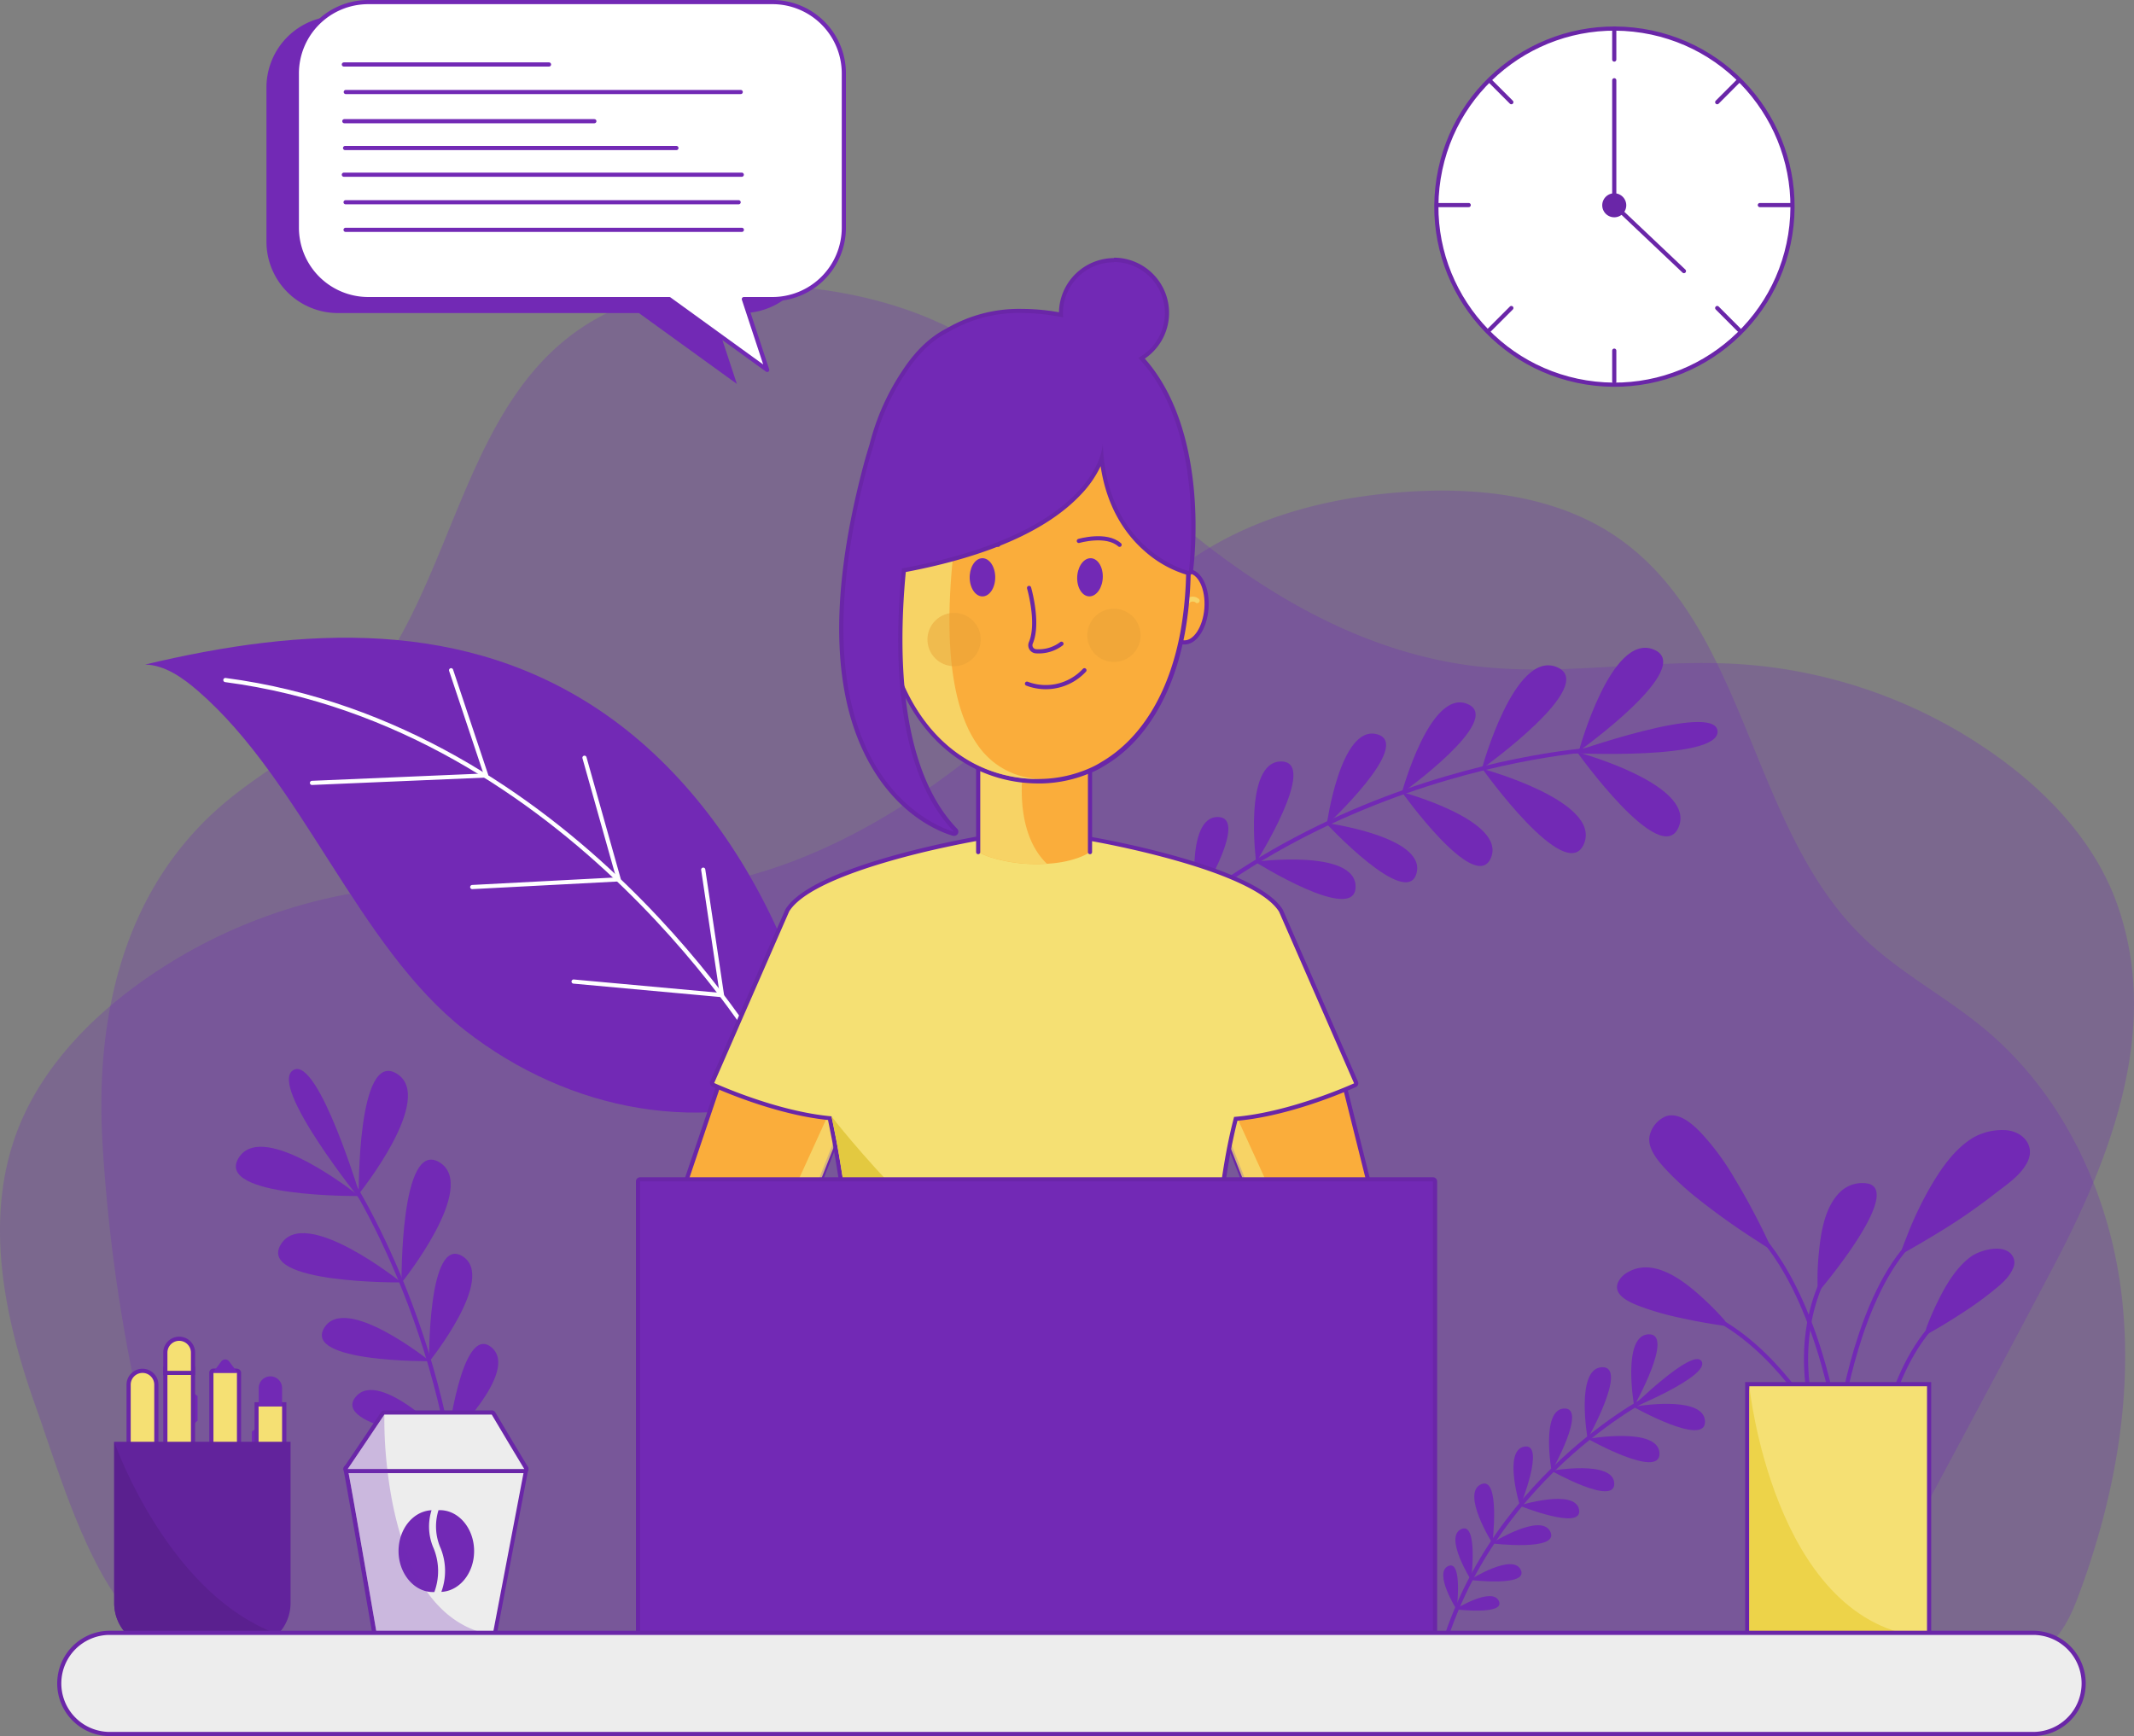 <svg xmlns="http://www.w3.org/2000/svg" viewBox="0 0 512 416.58"><rect x="0" y="0" width="512" height="416.58" fill="#808080" stroke="none"/><defs><style>.cls-1{isolation:isolate;}.cls-2,.cls-3{fill:#7229b5;}.cls-2{opacity:0.27;}.cls-13,.cls-4,.cls-5,.cls-6{fill:none;}.cls-22,.cls-4,.cls-5{stroke:#7229b5;}.cls-4,.cls-7{stroke-miterlimit:10;}.cls-13,.cls-18,.cls-22,.cls-5,.cls-6{stroke-linecap:round;stroke-linejoin:round;}.cls-6{stroke:#fff;}.cls-12,.cls-7{fill:#faad3b;}.cls-13,.cls-18,.cls-7{stroke:#6a26a8;}.cls-14,.cls-15,.cls-8{mix-blend-mode:multiply;}.cls-8{opacity:0.75;}.cls-9{fill:#f5e073;}.cls-10{fill:#6a26a8;}.cls-11{fill:#e3c940;}.cls-15{opacity:0.49;}.cls-16{fill:#e8a137;}.cls-17{fill:#ededed;}.cls-18,.cls-22{fill:#fff;}.cls-19{fill:#edd349;}.cls-20{fill:#62239c;}.cls-21{fill:#5a208f;}</style></defs><g class="cls-1"><g id="OBJECTS"><path class="cls-2" d="M152.79,446.44c3.06,2.28,8.43,3.92,13.73,5.48H607.36a16.19,16.19,0,0,0,1.94-1.37c3.87-3.21,5.9-8.07,7.64-12.79,8.36-22.78,12.89-47.34,10-71.43S613.09,318.65,594.51,303c-9.48-8-20.72-13.74-29.61-22.36-27.3-26.45-27.68-74.43-59-96-14.43-9.92-32.92-12.05-50.4-10.89-16.32,1.08-32.71,4.85-46.84,13.1-14.76,8.62-26.33,21.62-38.59,33.52C345.48,244.31,315.63,265,281.61,269c-21.64,2.52-43.54-1.9-65.29-.57a124.57,124.57,0,0,0-66.1,24.08c-12.24,9.07-23,20.78-28.31,35.05-7.86,21.12-2.9,44.8,4.7,66C131.85,408.21,140,436.93,152.79,446.44Z" transform="translate(-117.93 -55.74)"/><path class="cls-2" d="M596.48,386.31c-11.59,21.74-23.27,43.44-34.87,65.17-1.56,2.93-3.22,6-6,7.83-3.55,2.41-8.15,2.38-12.43,2.25q-34.79-1-69.52-1.29l-160.2-1.46-71.88-.66c-15.67-.14-31.26.46-46.9.51-7.95,0-16.39-1.5-22.27-6.86-4.89-4.45-7.34-10.92-9.47-17.18A399.85,399.85,0,0,1,142.53,330.1c-1.82-30.48,5-61.28,29.38-81.79,9.1-7.65,19.89-13.19,28.42-21.47,26.21-25.39,26.57-71.45,56.65-92.12,13.85-9.52,31.6-11.56,48.38-10.45,15.67,1,31.4,4.66,45,12.58,14.16,8.27,25.27,20.75,37,32.18,23.59,22.9,52.25,42.79,84.91,46.6,20.77,2.42,41.8-1.82,62.67-.55a119.53,119.53,0,0,1,63.46,23.12c11.74,8.71,22.07,19.94,27.17,33.64,11.14,29.94-1,61.34-15.06,88Q603.53,373.09,596.48,386.31Z" transform="translate(-117.93 -55.74)"/><path class="cls-3" d="M509.81,393.31s17.48,9.86,17.19,3.44c-.26-5.75-13.85-4-16.68-3.52Z" transform="translate(-117.93 -55.74)"/><path class="cls-3" d="M510,393.1s9.85-17.48,3.43-17.19S510,393.1,510,393.1Z" transform="translate(-117.93 -55.74)"/><path class="cls-3" d="M498.89,401s17.48,9.85,17.19,3.43S498.89,401,498.89,401Z" transform="translate(-117.93 -55.74)"/><path class="cls-3" d="M498.84,401s9.86-17.48,3.43-17.19S498.84,401,498.84,401Z" transform="translate(-117.93 -55.74)"/><path class="cls-3" d="M490.14,408.66s15.34,8.65,15.09,3S490.14,408.66,490.14,408.66Z" transform="translate(-117.93 -55.74)"/><path class="cls-3" d="M490.2,408.8s8.65-15.33,3-15.08S490.2,408.8,490.2,408.8Z" transform="translate(-117.93 -55.74)"/><path class="cls-3" d="M482.41,417s15.29,6.18,14.38,1S482.41,417,482.41,417Z" transform="translate(-117.93 -55.74)"/><path class="cls-3" d="M482.65,417.23s6.19-15.29,1-14.37S482.65,417.23,482.65,417.23Z" transform="translate(-117.93 -55.74)"/><path class="cls-3" d="M475.76,426.08s16.38,2,14.15-2.77S475.76,426.08,475.76,426.08Z" transform="translate(-117.93 -55.74)"/><path class="cls-3" d="M476,426.06s2-16.37-2.77-14.14S476,426.06,476,426.06Z" transform="translate(-117.93 -55.74)"/><path class="cls-3" d="M470.55,434.85s14.19,1.75,12.26-2.4S470.55,434.85,470.55,434.85Z" transform="translate(-117.93 -55.74)"/><path class="cls-3" d="M470.9,434.92s1.76-14.19-2.4-12.26S470.9,434.92,470.9,434.92Z" transform="translate(-117.93 -55.74)"/><path class="cls-3" d="M467.06,441.9s12.13,1.5,10.48-2S467.06,441.9,467.06,441.9Z" transform="translate(-117.93 -55.74)"/><path class="cls-3" d="M467.43,442s1.5-12.12-2.05-10.47S467.43,442,467.43,442Z" transform="translate(-117.93 -55.74)"/><path class="cls-3" d="M509,393.84s19.22-7.86,17.2-11.43S509,393.84,509,393.84Z" transform="translate(-117.93 -55.74)"/><path class="cls-4" d="M512.84,391.41s-42.31,22-51.11,69.48" transform="translate(-117.93 -55.74)"/><path class="cls-3" d="M204.07,342.73s-34.69.37-28.9-9.12c5.18-8.5,24.27,5.54,28.19,8.56Z" transform="translate(-117.93 -55.74)"/><path class="cls-3" d="M204,342.26s-.37-34.69,9.11-28.9S204,342.26,204,342.26Z" transform="translate(-117.93 -55.74)"/><path class="cls-3" d="M214.21,363.46s-34.69.37-28.9-9.12S214.21,363.46,214.21,363.46Z" transform="translate(-117.93 -55.74)"/><path class="cls-3" d="M214.27,363.55s-.37-34.69,9.11-28.9S214.27,363.55,214.27,363.55Z" transform="translate(-117.93 -55.74)"/><path class="cls-3" d="M221.07,382.36s-30.43.33-25.35-8S221.07,382.36,221.07,382.36Z" transform="translate(-117.93 -55.74)"/><path class="cls-3" d="M220.87,382.53s-.33-30.44,8-25.36S220.87,382.53,220.87,382.53Z" transform="translate(-117.93 -55.74)"/><path class="cls-3" d="M225.83,401.46s-28.32-3.37-22.6-10.49S225.83,401.46,225.83,401.46Z" transform="translate(-117.93 -55.74)"/><path class="cls-3" d="M225.29,401.59s3.37-28.32,10.49-22.6S225.29,401.59,225.29,401.59Z" transform="translate(-117.93 -55.74)"/><path class="cls-3" d="M204.8,344.18s-22.57-27.93-16.53-31.65S204.8,344.18,204.8,344.18Z" transform="translate(-117.93 -55.74)"/><path class="cls-5" d="M201.06,337.32s28,42,27.64,98.16" transform="translate(-117.93 -55.74)"/><path class="cls-3" d="M496.3,236.19s20.14,28.25,24.39,18c3.81-9.2-18.77-16.35-23.52-17.74Z" transform="translate(-117.93 -55.74)"/><path class="cls-3" d="M496.73,236s28.25-20.14,18-24.39S496.73,236,496.73,236Z" transform="translate(-117.93 -55.74)"/><path class="cls-3" d="M473.57,240.21s20.14,28.25,24.4,18S473.57,240.21,473.57,240.21Z" transform="translate(-117.93 -55.74)"/><path class="cls-3" d="M473.47,240.21s28.25-20.13,18-24.39S473.47,240.21,473.47,240.21Z" transform="translate(-117.93 -55.74)"/><path class="cls-3" d="M454.26,245.79s17.66,24.79,21.39,15.78S454.26,245.79,454.26,245.79Z" transform="translate(-117.93 -55.74)"/><path class="cls-3" d="M454.24,246.06S479,228.39,470,224.66,454.24,246.06,454.24,246.06Z" transform="translate(-117.93 -55.74)"/><path class="cls-3" d="M436,253.2s19.4,20.9,21.79,12.08S436,253.2,436,253.2Z" transform="translate(-117.93 -55.74)"/><path class="cls-3" d="M436.23,253.72s20.91-19.41,12.09-21.79S436.23,253.72,436.23,253.72Z" transform="translate(-117.93 -55.74)"/><path class="cls-3" d="M419,262.51s24.15,15.17,24.17,6S419,262.51,419,262.51Z" transform="translate(-117.93 -55.74)"/><path class="cls-3" d="M419.31,262.63s15.17-24.15,6-24.17S419.31,262.63,419.31,262.63Z" transform="translate(-117.93 -55.74)"/><path class="cls-3" d="M404.37,272.41s20.94,13.16,21,5.24S404.37,272.41,404.37,272.41Z" transform="translate(-117.93 -55.74)"/><path class="cls-3" d="M404.87,272.79s13.16-20.93,5.24-21S404.87,272.79,404.87,272.79Z" transform="translate(-117.93 -55.74)"/><path class="cls-3" d="M393.74,280.9s17.88,11.23,17.9,4.47S393.74,280.9,393.74,280.9Z" transform="translate(-117.93 -55.74)"/><path class="cls-3" d="M394.24,281.36s11.23-17.89,4.47-17.9S394.24,281.36,394.24,281.36Z" transform="translate(-117.93 -55.74)"/><path class="cls-3" d="M494.7,236.45s35.87,1.79,35.31-5.28S494.7,236.45,494.7,236.45Z" transform="translate(-117.93 -55.74)"/><path class="cls-4" d="M502.44,235.43s-82.39,3.47-131,71.28" transform="translate(-117.93 -55.74)"/><path class="cls-3" d="M316.32,316.2c1.26-.54-9.12-31-9.79-32.63-10.06-24.08-25.08-43.68-43.26-56.37-33.59-23.44-72.83-21-110.51-12,4.67.12,8.9,3.06,12.72,6.37,25,21.7,38.27,61.28,64.05,81.43C254.52,322.5,287.17,328.76,316.32,316.2Z" transform="translate(-117.93 -55.74)"/><path class="cls-6" d="M301.39,309.6S255.08,229.87,172,218.92" transform="translate(-117.93 -55.74)"/><polyline class="cls-6" points="108.23 160.83 116.66 186.08 74.85 187.86"/><polyline class="cls-6" points="140.23 181.82 148.45 211.01 113.3 212.85"/><polyline class="cls-6" points="168.72 208.68 173.22 238.78 137.62 235.53"/><polygon class="cls-7" points="208.87 252.82 203.14 267.37 165.31 363.47 161.38 349.23 157.19 305.36 173.36 257.56 208.87 252.82"/><g class="cls-8"><polygon class="cls-9" points="203.14 267.37 165.31 363.47 161.38 349.23 199.15 266.53 203.14 267.37"/></g><polygon class="cls-7" points="338.06 322.41 333.06 347.55 329.9 363.47 292.07 267.37 286.33 252.82 321.84 257.56 338.06 322.41"/><g class="cls-8"><polygon class="cls-9" points="333.06 347.55 329.9 363.47 292.07 267.37 296.06 266.53 333.06 347.55"/></g><path class="cls-9" d="M323.31,378.64a.51.51,0,0,1-.35-.15.47.47,0,0,1-.15-.35c0-.81,0-1.62-.05-2.43l0-1.19,0-.71c0-.42,0-.83-.06-1.24-.05-.94-.1-1.87-.14-2.8-.12-1.67-.25-3.33-.4-5l0-.25c0-.18,0-.36,0-.55l0-1.1,0-.59c0-.43,0-.85-.06-1.28l-.15-2.8c-.11-1.67-.24-3.32-.39-5l-.12-1.43-.17-1.61c0-.54-.1-1-.16-1.49l-.07-.68c-.06-.57-.12-1.14-.2-1.71l-.07-.58-.19-1.48c-.06-.49-.12-1-.18-1.43l0-.27c-.06-.4-.12-.8-.17-1.18l-.27-1.89c-.05-.3-.09-.6-.14-.9-.07-.48-.14-.92-.22-1.37-.21-1.36-.43-2.67-.65-4-.06-.37-.12-.71-.19-1.07-.14-.81-.29-1.59-.43-2.37l-.11-.57c-.11-.57-.22-1.12-.33-1.67-.23-1.2-.47-2.35-.69-3.44-13.19-1.27-27.8-7.94-28-8a.51.51,0,0,1-.25-.66l18-41.17c4.08-6.5,20.17-11.51,33-14.58,6.42-1.53,11.55-2.46,12.67-2.66a.46.46,0,0,1,.2-.05l13.22,1.21L379.45,257a.54.54,0,0,1,.22.05c2.61.45,39.16,6.95,45.56,17.17l18.07,41.24a.51.51,0,0,1-.25.66c-.15.07-15.26,7-28.61,8.08-5.7,21.9-5.36,52.3-5.36,52.61a.5.5,0,0,1-.49.5l-12.56.19-18.93.3-22.06.34-2.61,0Z" transform="translate(-117.93 -55.74)"/><path class="cls-10" d="M379.45,257.51v0c.13,0,38.92,6.7,45.36,17l18,41.18s-15.29,7-28.79,8.06c-5.88,22.25-5.47,53.09-5.47,53.09L396,377l-18.93.31-22.06.34-2.61,0-11.52.18-17.59.28c0-.81,0-1.63-.05-2.45q0-.65,0-1.26c0-.65-.05-1.27-.09-1.9-.05-.93-.1-1.85-.14-2.78-.12-1.68-.25-3.35-.4-5,0-.26-.05-.51-.06-.77s0-.75,0-1.1c0-.64-.05-1.27-.09-1.89l-.15-2.8c-.11-1.68-.24-3.34-.39-5,0-.47-.08-.94-.12-1.43s-.11-1.08-.17-1.61-.1-1-.16-1.5c-.09-.81-.17-1.6-.27-2.39,0-.2-.05-.4-.08-.59l-.18-1.48c-.06-.49-.12-1-.19-1.43s-.14-1-.2-1.44-.14-1-.21-1.42-.13-.93-.21-1.39-.14-.92-.22-1.37c-.21-1.36-.43-2.67-.65-4-.06-.37-.12-.73-.19-1.08-.17-1-.36-2-.54-2.94-.11-.57-.22-1.13-.33-1.67-.26-1.34-.52-2.61-.77-3.81-13.35-1.18-28.15-8-28.15-8l18-41.18c4-6.4,20.66-11.42,32.62-14.3,7.18-1.7,12.68-2.65,12.73-2.67v0l.3,0,12.88,1.17,13.64-1.21m-26.82-1a1.1,1.1,0,0,0-.36.07c-1.3.23-6.36,1.16-12.61,2.65-12.88,3.09-29.11,8.16-33.24,14.73,0,.05-.05.09-.07.13l-18,41.18a1,1,0,0,0,.5,1.31c.6.28,14.58,6.67,27.74,8,.2,1,.41,2,.62,3.08.11.57.22,1.11.33,1.66l.11.6c.14.76.29,1.54.42,2.32.08.38.13.72.19,1.08.22,1.29.44,2.6.65,4,.08.46.15.9.22,1.36s.1.61.14.9l.07.5.11.71.1.7c.05.39.11.8.17,1.22l0,.22c.07.46.13.94.19,1.42l.06.48.12,1c0,.13,0,.22,0,.31s0,.21,0,.31c.07.54.13,1.1.19,1.67l.08.69c.05.45.1.91.14,1.37v.11c0,.28.06.55.09.82l.09.82.06.71.05.69c.15,1.67.28,3.34.39,5l.15,2.78c0,.43.05.85.06,1.27l0,.61,0,.8V364c0,.2,0,.39,0,.57l0,.25c.14,1.49.27,3.12.4,5,0,.9.09,1.84.14,2.77,0,.42.05.84.06,1.27l0,.61,0,1.25c0,.91.05,1.69.05,2.42a1,1,0,0,0,.3.71,1,1,0,0,0,.7.29h0l17.59-.27,11.52-.18,2.6,0,22.07-.34L396,378l12.56-.19a1,1,0,0,0,1-1c0-.3-.33-30.33,5.26-52.14,13.33-1.2,27.8-7.8,28.42-8.09a1,1,0,0,0,.5-1.31l-18-41.18s-.05-.08-.07-.13c-6.51-10.37-43-16.89-45.88-17.38a1,1,0,0,0-.34-.06h-.08l-13.55,1.19L353,256.55l-.29,0Z" transform="translate(-117.93 -55.74)"/><path class="cls-11" d="M377.09,377.32l-22.06.34-2.61,0-29.11.46c0-.81,0-1.63-.05-2.45q0-.65,0-1.26c0-.65-.05-1.27-.09-1.9-.05-.93-.1-1.85-.14-2.78-.12-1.68-.25-3.35-.4-5,0-.26-.05-.51-.06-.77s0-.75,0-1.1c0-.64-.05-1.27-.09-1.89l-.15-2.8c-.11-1.68-.24-3.34-.39-5,0-.47-.08-.94-.12-1.43s-.11-1.08-.17-1.61-.1-1-.16-1.5c-.09-.81-.17-1.6-.27-2.39,0-.2-.05-.4-.08-.59l-.18-1.48c-.06-.49-.12-1-.19-1.43s-.14-1-.2-1.44-.14-1-.21-1.42-.13-.93-.21-1.39-.14-.92-.22-1.37c-.21-1.36-.43-2.67-.65-4-.06-.37-.12-.73-.19-1.08-.17-1-.36-2-.54-2.94-.11-.57-.22-1.13-.33-1.67-.26-1.34-.52-2.61-.77-3.81C317.39,323.68,345.67,360.07,377.09,377.32Z" transform="translate(-117.93 -55.74)"/><path class="cls-12" d="M379.45,229.93V260.2s-3.17,2.39-10.34,2.81c-.7.05-1.45.07-2.23.07a36.44,36.44,0,0,1-11-1.55,16.5,16.5,0,0,1-3.23-1.33v-27Z" transform="translate(-117.93 -55.74)"/><g class="cls-8"><path class="cls-9" d="M369.11,263c-.7.05-1.45.07-2.23.07a36.44,36.44,0,0,1-11-1.55,16.5,16.5,0,0,1-3.23-1.33V235.32l10.76,5.17S361,255.19,369.11,263Z" transform="translate(-117.93 -55.74)"/></g><polyline class="cls-13" points="234.69 204.47 234.69 177.41 261.52 174.19 261.52 204.47"/><path class="cls-7" d="M333.73,201c.33,4.72-1.56,8.69-4.24,8.89s-5.12-3.48-5.46-8.19,1.56-8.7,4.24-8.89S333.39,196.26,333.73,201Z" transform="translate(-117.93 -55.74)"/><g class="cls-14"><g class="cls-8"><path class="cls-9" d="M325.84,199.48a2.18,2.18,0,0,1,2.66-.21,4.53,4.53,0,0,1,1.67,2.77.58.58,0,0,1-1.12.31,4.54,4.54,0,0,0-.82-1.8,1.11,1.11,0,0,0-1.56-.25c-.54.53-1.36-.3-.83-.82Z" transform="translate(-117.93 -55.74)"/></g></g><path class="cls-7" d="M397.7,201c-.34,4.72,1.56,8.69,4.23,8.89s5.12-3.48,5.46-8.19-1.55-8.7-4.23-8.89S398,196.26,397.7,201Z" transform="translate(-117.93 -55.74)"/><g class="cls-14"><g class="cls-8"><path class="cls-9" d="M405.58,199.48a2.18,2.18,0,0,0-2.66-.21,4.52,4.52,0,0,0-1.66,2.77.58.58,0,0,0,1.12.31,4.53,4.53,0,0,1,.81-1.8,1.12,1.12,0,0,1,1.57-.25c.54.53,1.36-.3.82-.82Z" transform="translate(-117.93 -55.74)"/></g></g><path class="cls-12" d="M366.84,243.16a33.7,33.7,0,0,1-14.43-3.26c-.68-.33-1.29-.64-1.85-1-.92-.51-1.88-1.12-2.93-1.84-8.33-5.84-14.18-15.51-16.9-28a83.33,83.33,0,0,1-1.68-18c0-1.55,0-3.07,0-4.52v-.14l0,0c.84-15.31,8-28.72,19.23-35.91.76-.49,1.54-1,2.31-1.36a30.45,30.45,0,0,1,14.08-3.84l.93,0a32.23,32.23,0,0,1,17.73,5.46c10,6.57,17.15,18.54,19.11,32l.05.5A50.6,50.6,0,0,1,403,189c0,1.34,0,2.66,0,3.94l-.06,1.86a88.94,88.94,0,0,1-1.3,12.48C399,222.12,392.12,233.4,382.41,239a20.51,20.51,0,0,1-2.55,1.37l-.3-.41.2.45-.11.06a31,31,0,0,1-11.75,2.65C367.54,243.16,367.19,243.16,366.84,243.16Z" transform="translate(-117.93 -55.74)"/><path class="cls-10" d="M365.67,145.83a31.63,31.63,0,0,1,17.46,5.37c9.73,6.4,16.89,18,18.88,31.68l.05.48a49.31,49.31,0,0,1,.47,5.63c0,1.33,0,2.63,0,3.92l-.06,1.85a88.1,88.1,0,0,1-1.29,12.4c-2.8,15.35-9.73,26-19,31.43a20.31,20.31,0,0,1-2.51,1.35l-.2.09a30.48,30.48,0,0,1-11.57,2.62h-1a32.7,32.7,0,0,1-8.38-1.08,32.13,32.13,0,0,1-5.83-2.13c-.61-.29-1.22-.6-1.82-.94-1-.56-1.94-1.16-2.89-1.82-7.74-5.42-13.85-14.61-16.7-27.66a82.21,82.21,0,0,1-1.67-17.87c0-1.51,0-3,0-4.5,0,0,0,0,0,0,.82-15.45,8.25-28.73,19-35.63.74-.49,1.5-.93,2.27-1.34a30.17,30.17,0,0,1,13.86-3.79l.92,0m0-1h0l-.95,0a31,31,0,0,0-14.31,3.91c-.77.41-1.56.87-2.33,1.38-11.33,7.26-18.6,20.81-19.46,36.26a1,1,0,0,0,0,.26c-.07,1.4-.08,2.94,0,4.52a83.53,83.53,0,0,0,1.69,18.06c2.75,12.58,8.67,22.35,17.11,28.26a32.94,32.94,0,0,0,3,1.88c.57.32,1.19.64,1.88,1a34.33,34.33,0,0,0,14.64,3.31c.35,0,.71,0,1.07,0a31.47,31.47,0,0,0,11.95-2.7l.11-.05.07,0a21.6,21.6,0,0,0,2.66-1.42c9.8-5.68,16.72-17.08,19.46-32.09a89.77,89.77,0,0,0,1.31-12.55l.06-1.85c0-1.31,0-2.63,0-4a49.89,49.89,0,0,0-.48-5.76l-.05-.44c-2-13.65-9.2-25.75-19.32-32.4a32.79,32.79,0,0,0-18-5.54Z" transform="translate(-117.93 -55.74)"/><path class="cls-13" d="M364.83,196.82s2.46,8.42.42,13.19a1.45,1.45,0,0,0,1.17,2,9,9,0,0,0,6.18-1.8" transform="translate(-117.93 -55.74)"/><path class="cls-13" d="M364.33,219.79a12.64,12.64,0,0,0,13.78-3.22" transform="translate(-117.93 -55.74)"/><path class="cls-13" d="M376.77,185.54s6.6-1.93,9.78.93" transform="translate(-117.93 -55.74)"/><path class="cls-13" d="M347.64,185.54s6.6-1.93,9.78.93" transform="translate(-117.93 -55.74)"/><g class="cls-8"><path class="cls-9" d="M367.88,242.65a33.05,33.05,0,0,1-9.42-1.07,32.13,32.13,0,0,1-5.83-2.13c-.61-.29-1.22-.6-1.82-.94-1-.56-1.94-1.16-2.89-1.82-7.74-5.42-13.85-14.61-16.7-27.66a82.21,82.21,0,0,1-1.67-17.87c0-1.51,0-3,0-4.5,0,0,0,0,0,0,.82-15.45,8.25-28.73,19-35.63l2.7,11.22s-13.26,51.92,1.31,72.35A18.69,18.69,0,0,0,367.88,242.65Z" transform="translate(-117.93 -55.74)"/></g><g class="cls-15"><path class="cls-16" d="M391.41,209.67a6.39,6.39,0,1,1-4.75-7.7A6.4,6.4,0,0,1,391.41,209.67Z" transform="translate(-117.93 -55.74)"/><path class="cls-16" d="M353.06,210.67a6.39,6.39,0,1,1-4.75-7.69A6.39,6.39,0,0,1,353.06,210.67Z" transform="translate(-117.93 -55.74)"/></g><path class="cls-3" d="M382.52,194.07c0,2.53-1.38,4.66-3.08,4.77s-3.07-1.85-3.07-4.37,1.38-4.67,3.08-4.78S382.52,191.54,382.52,194.07Z" transform="translate(-117.93 -55.74)"/><path class="cls-3" d="M356.7,193.91c.14,2.52-1.12,4.73-2.81,4.93s-3.17-1.68-3.3-4.2,1.12-4.74,2.81-4.94S356.57,191.39,356.7,193.91Z" transform="translate(-117.93 -55.74)"/><path class="cls-3" d="M346.84,255.84h-.12c-.45-.11-11.2-2.84-19.05-15.92-9.66-16.11-10.5-40-2.49-71,.57-2.18,1.19-4.35,1.84-6.42.13-.52.27-1.06.43-1.61a56,56,0,0,1,7.31-15.83c3.09-4.77,6.62-8.16,10.48-10.06a34,34,0,0,1,17.82-4.64,51.48,51.48,0,0,1,9.4.91c0-.14,0-.28,0-.42a12.74,12.74,0,1,1,19.39,10.88c16.18,17.74,11.86,50.78,11.81,51.12a.45.45,0,0,1-.21.34.47.47,0,0,1-.28.09H403c-.19-.05-18.31-4.63-20.77-27.51-2.26,6.5-11.3,20.06-47.48,26.83-2,20.62-1.41,48,12.41,62.41a.5.5,0,0,1,.07.59A.48.48,0,0,1,346.84,255.84Z" transform="translate(-117.93 -55.74)"/><path class="cls-10" d="M385.19,118.61a12.25,12.25,0,0,1,5.85,23c16.72,17.65,12.12,51.17,12.12,51.17s-19.8-4.71-20.64-30.64c0,0-.08,21.13-48.19,30-2,20.14-1.75,48.36,12.51,63.18,0,0-40.92-9.89-21.17-86.29.58-2.27,1.2-4.39,1.83-6.4.13-.54.27-1.08.43-1.61a55.35,55.35,0,0,1,7.24-15.69c3.22-5,6.69-8.13,10.29-9.9a33.38,33.38,0,0,1,17.6-4.59,52,52,0,0,1,9.65,1l.29.07c0-.34-.05-.69-.05-1a12.24,12.24,0,0,1,12.24-12.24m0-1A13.26,13.26,0,0,0,372,130.67a51.81,51.81,0,0,0-8.89-.81A34.51,34.51,0,0,0,345,134.57c-3.93,2-7.51,5.39-10.65,10.24A56.36,56.36,0,0,0,327,160.75c-.14.49-.29,1-.44,1.63-.65,2.08-1.27,4.24-1.83,6.42-8.05,31.13-7.19,55.14,2.55,71.36,7.95,13.27,18.89,16,19.35,16.15l.24,0a1,1,0,0,0,.72-1.69C334,240.5,333.32,213.48,335.25,193c19.78-3.75,33.89-10,41.94-18.51a26,26,0,0,0,4.81-6.89c1.56,10.44,6.4,16.75,10.5,20.33a26.84,26.84,0,0,0,10.43,5.81.85.85,0,0,0,.23,0,1,1,0,0,0,.56-.17,1,1,0,0,0,.43-.69c.19-1.37,4.33-33.11-11.55-51.09a13.25,13.25,0,0,0-7.41-24.22Z" transform="translate(-117.93 -55.74)"/><rect class="cls-3" x="153.08" y="282.99" width="191.22" height="112.93" rx="0.5"/><path class="cls-10" d="M461.73,339.23V451.16H271.51V339.23H461.73m0-1H271.51a1,1,0,0,0-1,1V451.16a1,1,0,0,0,1,1H461.73a1,1,0,0,0,1-1V339.23a1,1,0,0,0-1-1Z" transform="translate(-117.93 -55.74)"/><path class="cls-17" d="M208.86,451.42a.5.5,0,0,1-.49-.42c-2-11.52-7.19-41.62-7.49-42.62a.55.55,0,0,1,.08-.45.52.52,0,0,1,.4-.21h42.36a.51.51,0,0,1,.39.19.49.49,0,0,1,.1.41l-7.59,39.83a.32.32,0,0,1,0,.09l-.52,2.77a.5.5,0,0,1-.49.41Z" transform="translate(-117.93 -55.74)"/><path class="cls-10" d="M243.72,408.23l-7.59,39.83h0l-.54,2.86H208.86s-7.17-41.72-7.5-42.69h42.36m0-1H201.36a1,1,0,0,0-1,1.31c.3,1.1,4.63,26,7.46,42.54a1,1,0,0,0,1,.84h26.72a1,1,0,0,0,1-.82l.52-2.73,0-.13,7.59-39.83a1,1,0,0,0-.21-.82,1,1,0,0,0-.77-.36Zm0,2Z" transform="translate(-117.93 -55.74)"/><path class="cls-3" d="M222,427.34a13,13,0,0,1-.53-9.21c-4.4.2-7.92,4.5-7.92,9.81s3.69,9.82,8.23,9.82l.36,0A14.44,14.44,0,0,0,222,427.34Z" transform="translate(-117.93 -55.74)"/><path class="cls-3" d="M231.68,427.94c0-5.43-3.68-9.83-8.23-9.83l-.31,0a13,13,0,0,0,.54,9.21,14.54,14.54,0,0,1,.14,10.4C228.19,437.51,231.68,433.22,231.68,427.94Z" transform="translate(-117.93 -55.74)"/><path class="cls-17" d="M201.36,408.72a.5.5,0,0,1-.44-.26.47.47,0,0,1,0-.51l4.09-6.06,4.7-7a.49.49,0,0,1,.41-.23h25.76a.5.5,0,0,1,.43.25l4.17,7,3.64,6.06a.5.5,0,0,1,0,.5.47.47,0,0,1-.43.25Z" transform="translate(-117.93 -55.74)"/><path class="cls-10" d="M235.91,395.18l4.17,7,3.64,6.06H201.36l4.09-6.06,4.7-7h25.76m0-1H210.15a1,1,0,0,0-.83.45l-4.7,7-4.09,6.06a1,1,0,0,0-.05,1,1,1,0,0,0,.88.54h42.36a1,1,0,0,0,.86-1.52l-3.64-6.06-4.17-7a1,1,0,0,0-.86-.49Z" transform="translate(-117.93 -55.74)"/><circle class="cls-18" cx="505.24" cy="105.31" r="42.72" transform="translate(203.45 531.81) rotate(-80.9)"/><line class="cls-18" x1="387.3" y1="6.86" x2="387.3" y2="14.29"/><line class="cls-18" x1="387.3" y1="84.14" x2="387.3" y2="91.57"/><line class="cls-18" x1="344.94" y1="49.21" x2="352.38" y2="49.21"/><line class="cls-18" x1="422.23" y1="49.21" x2="429.66" y2="49.21"/><line class="cls-18" x1="357.35" y1="19.26" x2="362.61" y2="24.52"/><line class="cls-18" x1="412" y1="73.91" x2="417.25" y2="79.17"/><line class="cls-18" x1="357.35" y1="79.17" x2="362.61" y2="73.91"/><line class="cls-18" x1="412" y1="24.52" x2="417.25" y2="19.26"/><path class="cls-10" d="M508.11,105a2.88,2.88,0,1,1-2.87-2.88A2.88,2.88,0,0,1,508.11,105Z" transform="translate(-117.93 -55.74)"/><polyline class="cls-13" points="387.3 19.26 387.3 49.22 404.02 65.05"/><path class="cls-2" d="M236.12,448.06l-.54,2.86H208.86s-7.17-41.72-7.5-42.69l4.09-6.06,4.7-7a101.39,101.39,0,0,0,.7,13.05C212.51,422.89,218,445.06,236.12,448.06Z" transform="translate(-117.93 -55.74)"/><path class="cls-4" d="M559.53,395.77s4.25-29.43,17.33-42.34" transform="translate(-117.93 -55.74)"/><path class="cls-3" d="M573.8,356.86c.21-.12.42-1.25.5-1.47.46-1.31,1-2.62,1.49-3.91a84.93,84.93,0,0,1,5.64-11.54c2.54-4.26,5.66-8.68,10-11.27a14.2,14.2,0,0,1,7.77-1.74c4.18.32,7.18,3.86,5.07,7.82-1.77,3.32-5.24,5.46-8.1,7.72a138.7,138.7,0,0,1-14.06,9.58C579.37,353.71,576.61,355.34,573.8,356.86Z" transform="translate(-117.93 -55.74)"/><path class="cls-4" d="M568.37,408.06s1.66-22.94,14.75-35.84" transform="translate(-117.93 -55.74)"/><path class="cls-3" d="M579.4,376.38c.31-.17.65-1.84.77-2.16.67-1.79,1.42-3.56,2.24-5.28,2-4.19,4.47-8.67,8.21-11.54,2.36-1.81,9.17-3.7,10.52.51a3.21,3.21,0,0,1-.24,2.19c-1.06,2.49-3.35,4.2-5.39,5.85A82.57,82.57,0,0,1,588.4,371C585.47,372.91,582.47,374.73,579.4,376.38Z" transform="translate(-117.93 -55.74)"/><path class="cls-4" d="M539.2,351.26s13.51,11.5,19.75,47.66" transform="translate(-117.93 -55.74)"/><path class="cls-3" d="M543.19,355.83c-.28-.17-.55-1.21-.69-1.5-.62-1.33-1.26-2.66-1.92-4-2-4-4.17-8-6.52-11.87a59.85,59.85,0,0,0-8.36-11.25c-2-2-5.08-4.66-8.14-3.59a6.66,6.66,0,0,0-3.91,5c-.39,3.2,2.76,6.48,4.82,8.63a72,72,0,0,0,7.13,6.38A169.88,169.88,0,0,0,540,353.82C541,354.5,542.11,355.18,543.19,355.83Z" transform="translate(-117.93 -55.74)"/><path class="cls-4" d="M553.34,396.55s-5.8-17,1.9-33.71" transform="translate(-117.93 -55.74)"/><path class="cls-3" d="M554.09,365.88a59.2,59.2,0,0,1,.23-9.51c.47-4.82,1.35-10.7,4.85-14.35a7.65,7.65,0,0,1,6.46-2.35c8.53,1-6.76,20.26-8.85,22.91C555.9,363.69,555,364.8,554.09,365.88Z" transform="translate(-117.93 -55.74)"/><path class="cls-4" d="M553.1,395.87s-11.38-20-28.74-26" transform="translate(-117.93 -55.74)"/><path class="cls-3" d="M533,374.06c-.35-.05-1.27-1.49-1.5-1.75q-1.92-2.15-4-4.13c-4.61-4.35-12.35-11.07-19.08-7.13a5.67,5.67,0,0,0-1.95,1.79c-2.45,3.85,3.48,5.84,6.11,6.78a67.75,67.75,0,0,0,8.64,2.38q5.84,1.29,11.77,2.05Z" transform="translate(-117.93 -55.74)"/><rect class="cls-9" x="419.21" y="332.14" width="43.63" height="61.04"/><path class="cls-10" d="M580.27,388.38v60H537.64v-60h42.63m1-1H536.64v62h44.63v-62Z" transform="translate(-117.93 -55.74)"/><path class="cls-19" d="M578.26,448.42H537.64v-60S543.38,443.64,578.26,448.42Z" transform="translate(-117.93 -55.74)"/><path class="cls-9" d="M172,424.63a2,2,0,0,1-.34,0,3.43,3.43,0,0,1-3-3.46v-36a.5.5,0,0,1,.5-.5h5.64a.5.5,0,0,1,.5.5v36.13a3.31,3.31,0,0,1-3.32,3.32Z" transform="translate(-117.93 -55.74)"/><path class="cls-10" d="M174.78,385.18v36.13a2.82,2.82,0,0,1-2.82,2.82h-.29a2.94,2.94,0,0,1-2.53-3v-36h5.64m0-1h-5.64a1,1,0,0,0-1,1v36a3.94,3.94,0,0,0,3.43,4l.39,0a3.82,3.82,0,0,0,3.82-3.82V385.18a1,1,0,0,0-1-1Z" transform="translate(-117.93 -55.74)"/><path class="cls-3" d="M172.91,382.42a1.18,1.18,0,0,0-1.89,0l-1.88,2.5v.26h5.64v-.26Z" transform="translate(-117.93 -55.74)"/><polygon class="cls-3" points="45.81 333.79 47.4 334.98 47.4 340.9 45.81 342.32 45.81 333.79"/><path class="cls-9" d="M160.92,416.94a3.32,3.32,0,0,1-3.32-3.32V384.17h6.64v29.45A3.32,3.32,0,0,1,160.92,416.94Z" transform="translate(-117.93 -55.74)"/><path class="cls-10" d="M163.74,384.67v28.95a2.82,2.82,0,0,1-5.64,0V384.67h5.64m1-1H157.1v29.95a3.82,3.82,0,0,0,7.64,0V383.67Z" transform="translate(-117.93 -55.74)"/><path class="cls-9" d="M157.6,385.17v-4.86a3.32,3.32,0,1,1,6.64,0v4.86Z" transform="translate(-117.93 -55.74)"/><path class="cls-10" d="M160.92,377.48a2.83,2.83,0,0,1,2.82,2.83v4.36H158.1v-4.36a2.83,2.83,0,0,1,2.82-2.83m0-1a3.83,3.83,0,0,0-3.82,3.83v5.36h7.64v-5.36a3.83,3.83,0,0,0-3.82-3.83Z" transform="translate(-117.93 -55.74)"/><path class="cls-9" d="M152.12,424.63a3.33,3.33,0,0,1-3.33-3.32V388a3.33,3.33,0,0,1,6.65,0v33.31A3.32,3.32,0,0,1,152.12,424.63Z" transform="translate(-117.93 -55.74)"/><path class="cls-10" d="M152.12,385.18a2.82,2.82,0,0,1,2.82,2.82v33.31a2.83,2.83,0,0,1-5.65,0V388a2.83,2.83,0,0,1,2.83-2.82m0-1a3.83,3.83,0,0,0-3.83,3.82v33.31a3.83,3.83,0,0,0,7.65,0V388a3.83,3.83,0,0,0-3.82-3.82Z" transform="translate(-117.93 -55.74)"/><polygon class="cls-3" points="62.03 342.33 60.44 343.51 60.44 349.44 62.03 350.86 62.03 342.33"/><path class="cls-9" d="M182.79,425.47a3.32,3.32,0,0,1-3.32-3.32V392.71h6.64v29.44A3.32,3.32,0,0,1,182.79,425.47Z" transform="translate(-117.93 -55.74)"/><path class="cls-10" d="M185.61,393.21v28.94a2.82,2.82,0,0,1-2.82,2.82h0a2.82,2.82,0,0,1-2.82-2.82V393.21h5.64m1-1H179v29.94a3.82,3.82,0,0,0,7.64,0V392.21Z" transform="translate(-117.93 -55.74)"/><path class="cls-3" d="M182.79,386h0a2.82,2.82,0,0,1,2.82,2.82v4.37H180v-4.37A2.82,2.82,0,0,1,182.79,386Z" transform="translate(-117.93 -55.74)"/><path class="cls-20" d="M187.64,401.7v38.72a10.75,10.75,0,0,1-10.74,10.74H156.08a10.74,10.74,0,0,1-10.75-10.74V401.7Z" transform="translate(-117.93 -55.74)"/><path class="cls-21" d="M184.62,447.88a10.7,10.7,0,0,1-7.72,3.28H156.08a10.74,10.74,0,0,1-10.75-10.74V401.7S158.05,438.26,184.62,447.88Z" transform="translate(-117.93 -55.74)"/><path class="cls-17" d="M143.94,471.82a12.14,12.14,0,0,1,0-24.27H606.06a12.14,12.14,0,0,1,0,24.27Z" transform="translate(-117.93 -55.74)"/><path class="cls-10" d="M606.06,448.05a11.64,11.64,0,0,1,0,23.27H143.94a11.64,11.64,0,0,1,0-23.27H606.06m0-1H143.94a12.64,12.64,0,0,0,0,25.27H606.06a12.64,12.64,0,0,0,0-25.27Z" transform="translate(-117.93 -55.74)"/><path class="cls-3" d="M296,59.59h-97a17.14,17.14,0,0,0-17.14,17.13v37a17.15,17.15,0,0,0,17.14,17.14h72.22l23.5,17-5.6-17H296a17.14,17.14,0,0,0,17.14-17.14v-37A17.13,17.13,0,0,0,296,59.59Z" transform="translate(-117.93 -55.74)"/><path class="cls-22" d="M303.29,56.24h-97a17.13,17.13,0,0,0-17.14,17.13v37a17.14,17.14,0,0,0,17.14,17.14h72.22l23.49,17-5.6-17h6.85a17.14,17.14,0,0,0,17.14-17.14v-37A17.13,17.13,0,0,0,303.29,56.24Z" transform="translate(-117.93 -55.74)"/><line class="cls-5" x1="82.5" y1="41.92" x2="177.97" y2="41.92"/><line class="cls-5" x1="82.5" y1="15.47" x2="131.72" y2="15.47"/><line class="cls-5" x1="82.61" y1="29.08" x2="142.6" y2="29.08"/><line class="cls-5" x1="82.79" y1="35.52" x2="162.29" y2="35.52"/><line class="cls-5" x1="82.91" y1="48.53" x2="177.22" y2="48.53"/><line class="cls-5" x1="82.91" y1="55.15" x2="177.99" y2="55.15"/><line class="cls-5" x1="82.96" y1="22.08" x2="177.72" y2="22.08"/></g></g></svg>